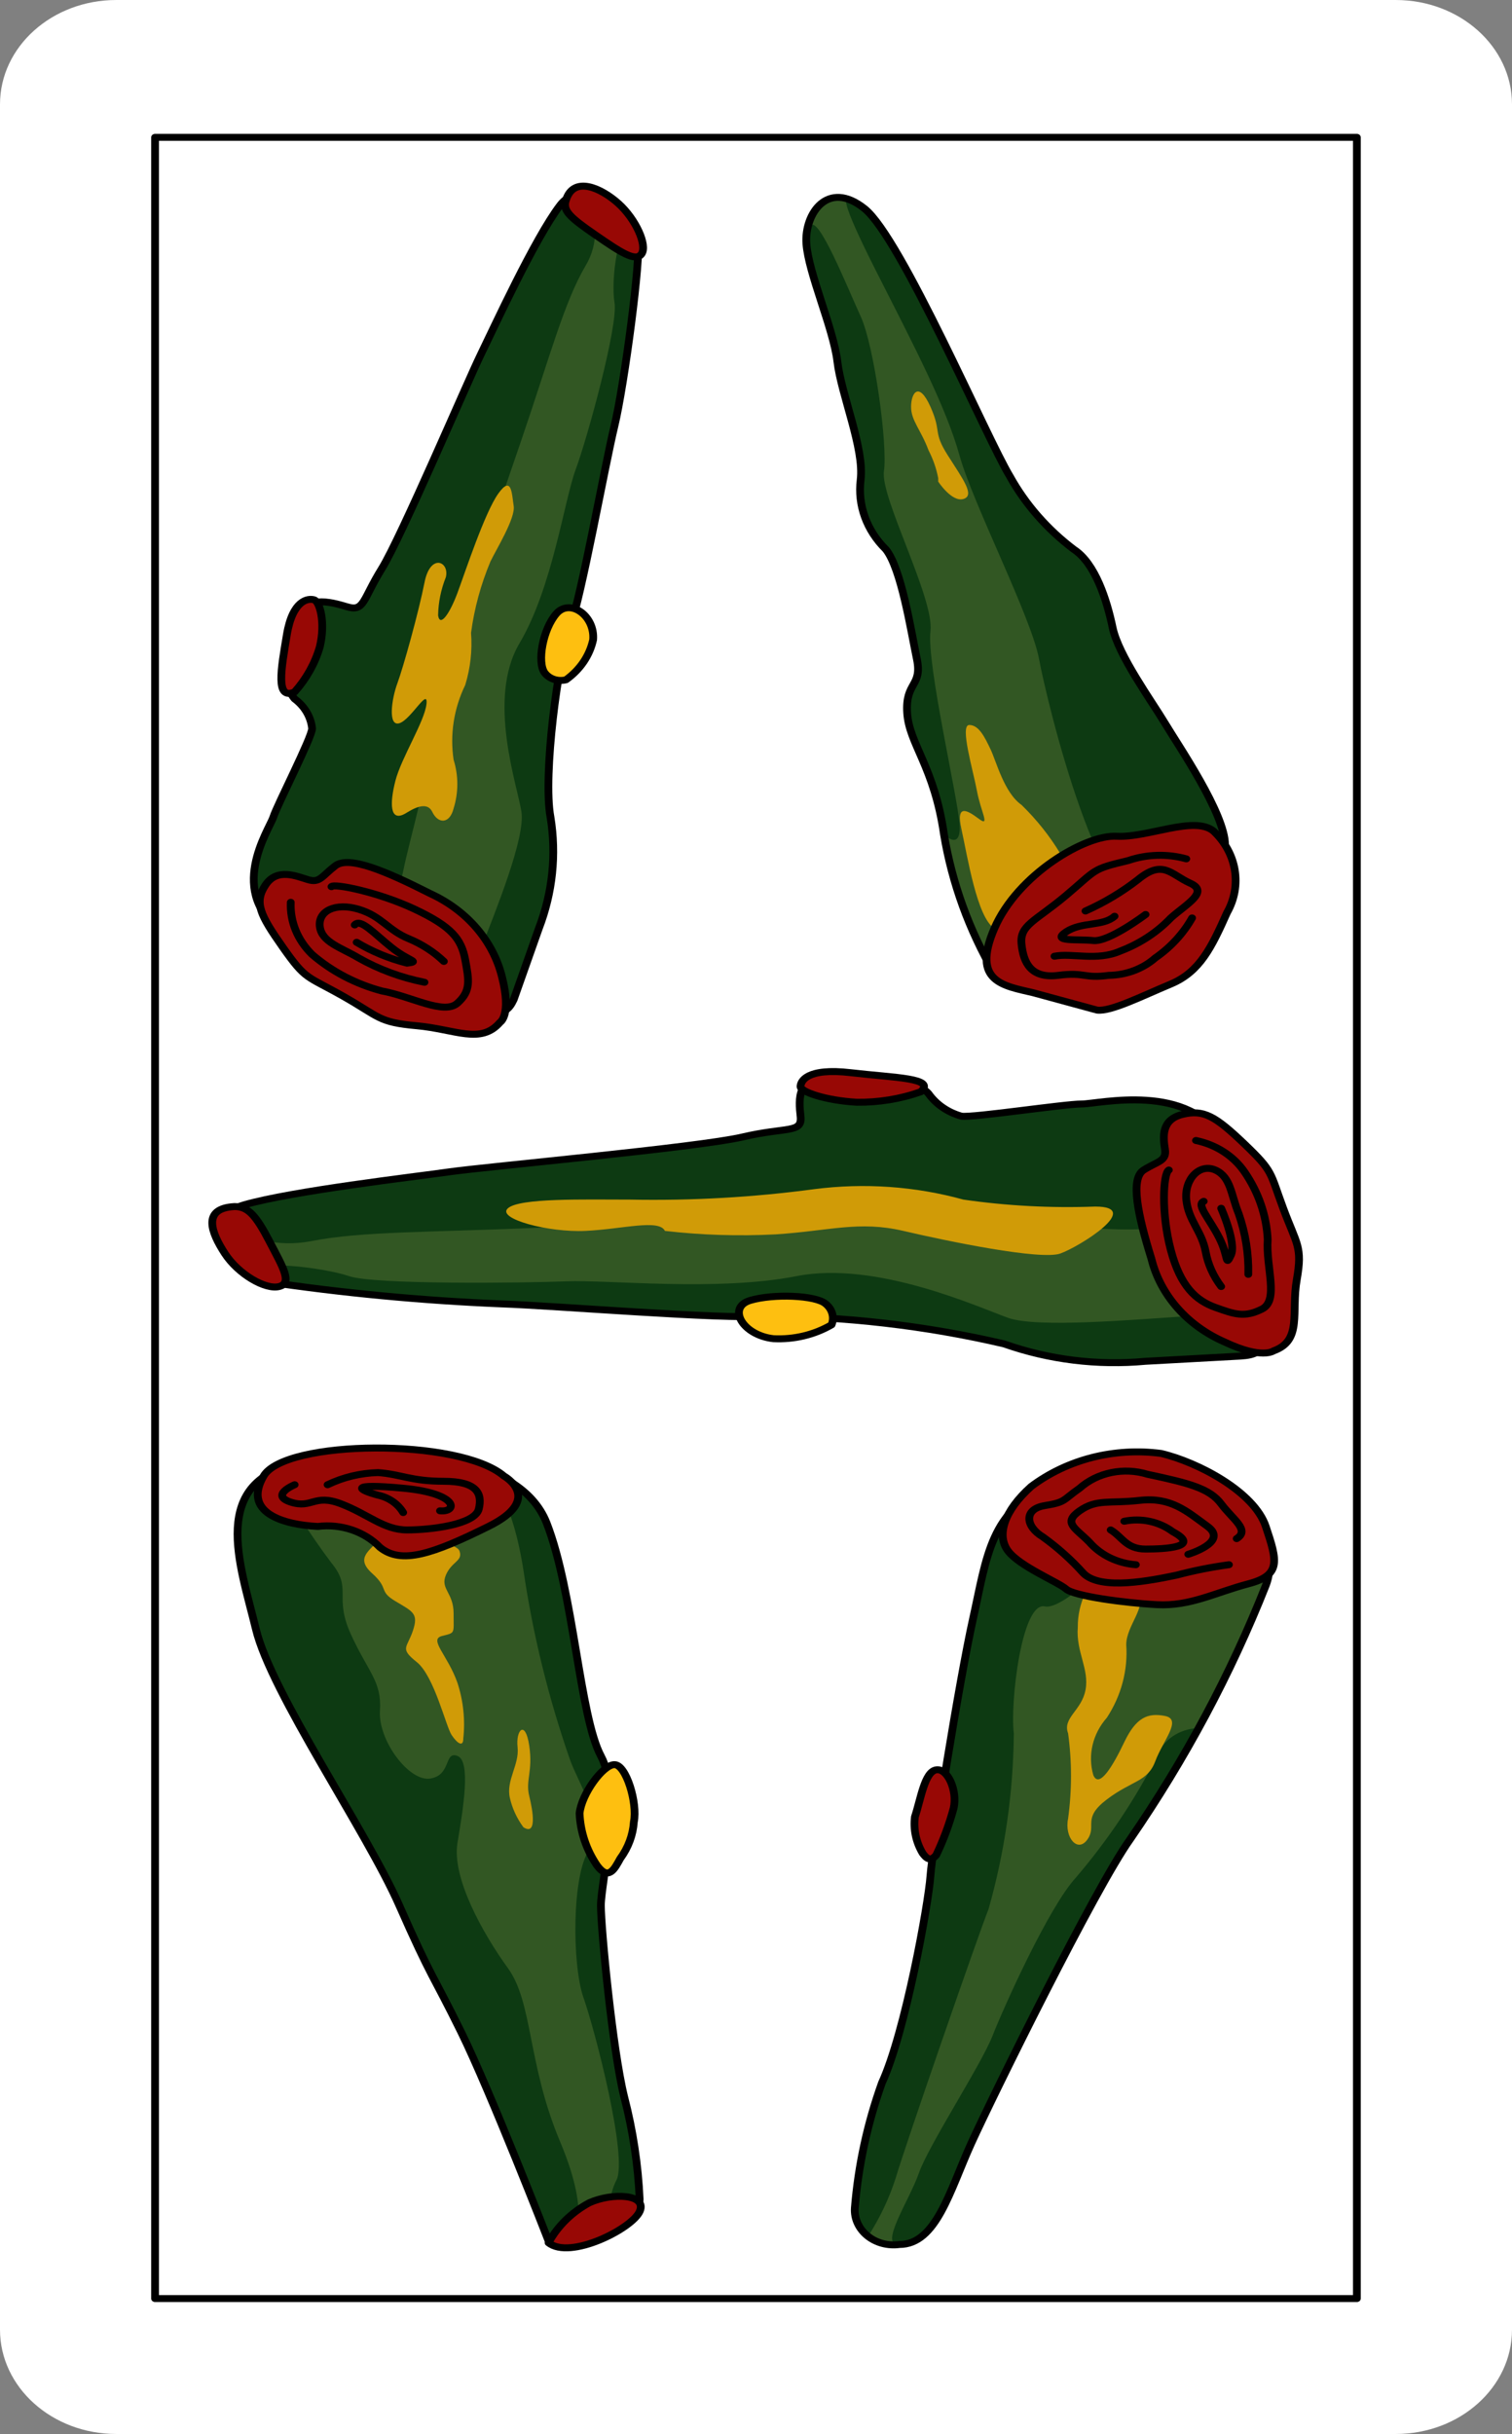 <?xml version="1.0" encoding="UTF-8"?>
<svg xmlns="http://www.w3.org/2000/svg" xmlns:xlink="http://www.w3.org/1999/xlink" width="261px" height="420px" viewBox="0 0 261 420" version="1.1">
<rect x="0" y="0" width="261" height="420" fill="#808080" stroke="none"/>
<g id="surface1">
<path style=" stroke:none;fill-rule:nonzero;fill:rgb(100%,100%,100%);fill-opacity:1;" d="M 20.078 0 L 240.922 0 C 252.012 0 261 8.059 261 18 L 261 402 C 261 411.941 252.012 420 240.922 420 L 20.078 420 C 8.988 420 0 411.941 0 402 L 0 18 C 0 8.059 8.988 0 20.078 0 Z M 20.078 0 "/>
<path style=" stroke:none;fill-rule:nonzero;fill:rgb(19.608%,34.118%,13.725%);fill-opacity:1;" d="M 94.695 386.699 C 94.695 386.699 84.656 360.898 79.637 350.699 C 74.621 340.5 74.621 341.699 68.93 328.801 C 63.242 315.898 46.848 292.199 44.168 281.102 C 41.492 270 35.805 255.301 52.199 252.301 C 68.598 249.301 89.676 250.801 94.363 262.801 C 99.047 274.801 100.051 296.102 103.73 303 C 107.41 309.898 103.73 324.898 103.73 328.801 C 103.73 332.699 105.738 353.699 107.746 361.801 C 109.258 367.613 110.152 373.539 110.422 379.5 C 110.422 382.199 104.734 388.199 94.695 386.699 Z M 94.695 386.699 "/>
<path style=" stroke:none;fill-rule:nonzero;fill:rgb(5.098%,22.745%,7.059%);fill-opacity:1;" d="M 106.406 384.602 C 108.414 382.5 110.422 381 110.422 379.5 C 110.152 373.539 109.258 367.613 107.746 361.801 C 105.738 353.699 104.066 332.699 103.73 328.801 C 103.395 324.898 107.41 309.898 103.73 303 C 100.051 296.102 99.047 275.102 94.363 262.801 C 92.172 258.355 88.066 254.891 82.984 253.199 C 82.984 253.199 88.004 255.898 90.348 270.898 C 91.973 281.984 94.66 292.926 98.375 303.602 C 99.715 307.5 104.734 315 101.723 319.199 C 98.711 323.398 98.711 339 100.719 344.699 C 102.727 350.398 108.414 372.301 106.406 376.199 C 104.398 380.102 104.734 386.699 106.406 384.602 Z M 47.18 253.801 C 37.141 258.898 41.828 271.5 44.168 281.102 C 46.512 290.699 63.242 315.602 68.93 328.801 C 74.621 342 74.621 340.5 79.637 350.699 C 84.656 360.898 94.695 386.699 94.695 386.699 L 98.711 386.699 C 98.711 386.699 102.391 383.102 96.703 369.602 C 91.016 356.102 92.02 345.602 87.668 339.602 C 83.32 333.602 77.965 324 78.969 318 C 79.973 312 81.312 303.898 78.969 303 C 76.625 302.102 77.965 306.301 74.285 306.898 C 70.605 307.5 65.25 300.301 65.586 295.199 C 65.918 290.102 63.578 288.602 60.566 282 C 57.555 275.398 60.898 274.199 57.219 269.699 C 53.406 264.648 50.051 259.332 47.18 253.801 Z M 47.18 253.801 "/>
<path style="fill:none;stroke-width:0.4;stroke-linecap:round;stroke-linejoin:round;stroke:rgb(0%,0%,0%);stroke-opacity:1;stroke-miterlimit:4;" d="M 28.3 128.9 C 28.3 128.9 25.3 120.299 23.799 116.9 C 22.301 113.5 22.301 113.9 20.6 109.6 C 18.9 105.299 14 97.4 13.2 93.701 C 12.4 90 10.7 85.1 15.6 84.1 C 20.5 83.1 26.8 83.6 28.201 87.6 C 29.6 91.6 29.9 98.701 31 101 C 32.1 103.299 31 108.299 31 109.6 C 31 110.9 31.6 117.9 32.2 120.6 C 32.652 122.538 32.919 124.513 33 126.5 C 33 127.4 31.3 129.4 28.3 128.9 Z M 28.3 128.9 " transform="matrix(3.346,0,0,3,0,0)"/>
<path style="fill-rule:nonzero;fill:rgb(59.608%,3.137%,1.961%);fill-opacity:1;stroke-width:0.4;stroke-linecap:round;stroke-linejoin:round;stroke:rgb(0%,0%,0%);stroke-opacity:1;stroke-miterlimit:4;" d="M 28.3 129 C 28.763 128.047 29.493 127.249 30.4 126.701 C 31.6 126.1 33.4 126.201 33 127.201 C 32.6 128.201 29.399 130 28.3 129 Z M 28.3 129 " transform="matrix(3.346,0,0,3,0,0)"/>
<path style="fill-rule:nonzero;fill:rgb(99.608%,74.902%,6.275%);fill-opacity:1;stroke-width:0.4;stroke-linecap:round;stroke-linejoin:round;stroke:rgb(0%,0%,0%);stroke-opacity:1;stroke-miterlimit:4;" d="M 30.8 107.299 C 30.248 106.393 29.939 105.361 29.9 104.299 C 29.999 103.201 31.1 101.5 31.7 101.5 C 32.3 101.5 32.9 103.701 32.7 104.799 C 32.654 105.549 32.412 106.273 32 106.9 C 31.7 107.5 31.4 108.201 30.8 107.299 Z M 30.8 107.299 " transform="matrix(3.346,0,0,3,0,0)"/>
<path style=" stroke:none;fill-rule:nonzero;fill:rgb(81.569%,60.784%,2.745%);fill-opacity:1;" d="M 79.973 300 C 80.324 296.773 79.98 293.512 78.969 290.398 C 77.297 285.602 73.949 282.898 76.293 282.301 C 78.633 281.699 78.301 282 78.301 278.398 C 78.301 274.801 75.957 274.199 76.961 271.801 C 77.965 269.398 79.973 269.398 79.305 267.602 C 78.633 265.801 66.59 264 65.25 265.801 C 63.91 267.602 61.234 268.801 64.246 271.5 C 67.258 274.199 65.25 274.5 68.262 276.301 C 71.273 278.102 72.277 278.398 71.273 281.398 C 70.27 284.398 68.93 284.398 71.941 286.801 C 74.953 289.199 76.961 297.898 77.965 299.398 C 78.969 300.898 79.973 301.5 79.973 300 Z M 90.348 315.301 C 89.207 313.75 88.41 312.02 88.004 310.199 C 87.336 307.199 89.676 304.5 89.344 301.5 C 89.008 298.5 90.68 296.699 91.352 301.199 C 92.02 305.699 90.68 307.199 91.352 309.898 C 92.02 312.602 92.688 316.801 90.348 315.301 Z M 90.348 315.301 "/>
<path style="fill-rule:nonzero;fill:rgb(59.608%,3.137%,1.961%);fill-opacity:1;stroke-width:0.4;stroke-linecap:round;stroke-linejoin:round;stroke:rgb(0%,0%,0%);stroke-opacity:1;stroke-miterlimit:4;" d="M 26 84.9 C 26 84.9 28.1 86.201 25.2 87.799 C 22.301 89.4 20.7 90 19.6 89 C 18.803 88.087 17.601 87.635 16.399 87.799 C 14.6 87.701 12.5 87 13.6 84.9 C 14.7 82.799 23.7 82.701 26 84.9 Z M 26 84.9 " transform="matrix(3.346,0,0,3,0,0)"/>
<path style="fill:none;stroke-width:0.4;stroke-linecap:round;stroke-linejoin:round;stroke:rgb(0%,0%,0%);stroke-opacity:1;stroke-miterlimit:4;" d="M 15.201 85.4 C 15.201 85.4 13.9 86 15 86.4 C 16.101 86.799 16.2 85.9 17.599 86.5 C 19 87.1 19.8 88 21 88 C 22.2 88 24.5 87.701 24.7 86.799 C 24.9 85.9 24.6 85.201 22.899 85.201 C 21.2 85.201 20.7 84.799 19.5 84.701 C 18.591 84.729 17.701 84.969 16.9 85.4 " transform="matrix(3.346,0,0,3,0,0)"/>
<path style="fill:none;stroke-width:0.4;stroke-linecap:round;stroke-linejoin:round;stroke:rgb(0%,0%,0%);stroke-opacity:1;stroke-miterlimit:4;" d="M 20.8 87 C 20.53 86.496 20.057 86.132 19.5 86 C 18.5 85.701 17.9 85.299 20.8 85.6 C 23.7 85.9 23.6 87 22.7 86.9 " transform="matrix(3.346,0,0,3,0,0)"/>
<path style=" stroke:none;fill-rule:nonzero;fill:rgb(19.608%,34.118%,13.725%);fill-opacity:1;" d="M 147.566 381 C 148.164 373.66 149.738 366.406 152.25 359.398 C 156.266 350.699 160.281 328.5 160.617 323.699 C 160.949 318.898 165.633 289.801 167.977 279.301 C 170.32 268.801 170.988 260.102 181.695 256.199 C 192.402 252.301 223.859 259.801 218.504 273.602 C 212.445 288.902 204.594 303.582 195.082 317.398 C 189.059 325.801 171.324 361.801 167.641 369.898 C 163.961 378 161.621 387.301 155.262 387.301 C 153.262 387.574 151.227 387.023 149.734 385.801 C 148.238 384.578 147.441 382.812 147.566 381 Z M 147.566 381 "/>
<path style=" stroke:none;fill-rule:nonzero;fill:rgb(5.098%,22.745%,7.059%);fill-opacity:1;" d="M 155.262 387.301 C 161.621 386.699 164.297 377.699 167.641 369.898 C 170.988 362.102 189.059 325.801 195.082 317.398 C 199.461 311.242 203.375 304.828 206.793 298.199 C 203.559 298.316 200.75 300.234 199.766 303 C 195.98 310.453 191.266 317.5 185.711 324 C 181.027 329.102 173.332 346.199 171.324 351.301 C 169.316 356.398 160.281 370.199 158.609 375 C 156.934 379.801 151.582 387.602 155.262 387.301 Z M 195.75 255.602 C 192.402 251.398 184.707 255 181.695 256.199 C 170.988 260.102 169.984 269.102 167.977 279.301 C 165.969 289.5 161.285 318.898 160.617 323.699 C 159.945 328.5 156.266 350.699 152.25 359.398 C 149.738 366.406 148.164 373.66 147.566 381 C 147.707 382.793 148.531 384.488 149.906 385.801 C 151.902 382.68 153.477 379.355 154.594 375.898 C 156.266 370.199 168.645 334.5 170.652 329.398 C 173.457 319.492 174.918 309.32 175.004 299.102 C 174.336 294 176.344 276.301 180.359 277.199 C 184.375 278.102 200.434 261.898 195.75 255.602 Z M 195.75 255.602 "/>
<path style="fill:none;stroke-width:0.4;stroke-linecap:round;stroke-linejoin:round;stroke:rgb(0%,0%,0%);stroke-opacity:1;stroke-miterlimit:4;" d="M 44.1 127 C 44.279 124.553 44.749 122.135 45.5 119.799 C 46.7 116.9 47.9 109.5 48.001 107.9 C 48.1 106.299 49.499 96.6 50.2 93.1 C 50.9 89.6 51.1 86.701 54.3 85.4 C 57.5 84.1 66.901 86.6 65.3 91.201 C 63.489 96.301 61.143 101.194 58.3 105.799 C 56.5 108.6 51.2 120.6 50.099 123.299 C 49 126 48.301 129.1 46.4 129.1 C 45.802 129.191 45.194 129.008 44.748 128.6 C 44.301 128.193 44.063 127.604 44.1 127 Z M 44.1 127 " transform="matrix(3.346,0,0,3,0,0)"/>
<path style="fill-rule:nonzero;fill:rgb(59.608%,3.137%,1.961%);fill-opacity:1;stroke-width:0.4;stroke-linecap:round;stroke-linejoin:round;stroke:rgb(0%,0%,0%);stroke-opacity:1;stroke-miterlimit:4;" d="M 47.6 106.6 C 47.257 105.957 47.118 105.224 47.2 104.5 C 47.5 103.5 47.701 101.9 48.301 101.799 C 48.899 101.701 49.4 103 49.199 104 C 48.976 104.924 48.675 105.827 48.301 106.701 C 48.001 107.1 47.8 106.9 47.6 106.6 Z M 47.6 106.6 " transform="matrix(3.346,0,0,3,0,0)"/>
<path style=" stroke:none;fill-rule:nonzero;fill:rgb(81.569%,60.784%,2.745%);fill-opacity:1;" d="M 187.383 274.801 C 186.484 276.695 186.027 278.738 186.047 280.801 C 185.711 285 188.055 288 187.383 291.602 C 186.715 295.199 183.371 296.398 184.375 299.102 C 185.043 303.98 185.043 308.918 184.375 313.801 C 183.703 317.102 186.047 319.801 187.719 317.398 C 189.391 315 186.715 313.801 191.066 310.5 C 195.414 307.199 198.094 307.5 199.43 303.898 C 200.77 300.301 204.117 296.699 201.105 296.102 C 198.094 295.5 196.086 296.398 194.078 300.602 C 192.07 304.801 189.727 308.699 188.723 306.301 C 187.738 302.852 188.605 299.191 191.066 296.398 C 193.555 292.59 194.719 288.203 194.41 283.801 C 194.41 280.5 198.094 277.199 196.418 274.801 C 195.582 273.246 193.824 272.262 191.902 272.262 C 189.977 272.262 188.223 273.246 187.383 274.801 Z M 187.383 274.801 "/>
<path style="fill-rule:nonzero;fill:rgb(59.608%,3.137%,1.961%);fill-opacity:1;stroke-width:0.4;stroke-linecap:round;stroke-linejoin:round;stroke:rgb(0%,0%,0%);stroke-opacity:1;stroke-miterlimit:4;" d="M 55 91.4 C 54.6 91 52.6 90.1 52 89.201 C 51.4 88.299 51.8 86.9 53.2 85.5 C 55.06 83.939 57.498 83.247 59.9 83.6 C 61.8 84.1 64.7 85.799 65.3 87.799 C 65.9 89.799 66.1 90.6 64.4 91.1 C 62.7 91.6 61.4 92.4 59.7 92.299 C 58 92.201 55.399 91.799 55 91.4 Z M 55 91.4 " transform="matrix(3.346,0,0,3,0,0)"/>
<path style="fill:none;stroke-width:0.4;stroke-linecap:round;stroke-linejoin:round;stroke:rgb(0%,0%,0%);stroke-opacity:1;stroke-miterlimit:4;" d="M 63.4 90 C 62.488 90.139 61.585 90.339 60.701 90.6 C 59.4 90.9 56.8 91.5 55.9 90.5 C 55.278 89.727 54.574 89.022 53.8 88.4 C 52.9 87.799 52.8 86.799 53.901 86.6 C 55 86.4 54.801 86.299 55.699 85.6 C 56.619 84.689 57.976 84.379 59.2 84.799 C 61.301 85.299 62.4 85.6 63 86.5 C 63.6 87.4 64.5 88 63.8 88.5 " transform="matrix(3.346,0,0,3,0,0)"/>
<path style="fill:none;stroke-width:0.4;stroke-linecap:round;stroke-linejoin:round;stroke:rgb(0%,0%,0%);stroke-opacity:1;stroke-miterlimit:4;" d="M 61.301 89.4 C 61.301 89.4 63.4 88.701 62.3 87.799 C 61.2 86.9 60.401 86.1 58.8 86.299 C 57.2 86.5 56.599 86.201 55.699 86.9 C 54.801 87.6 55.5 87.9 56.2 88.701 C 56.783 89.449 57.654 89.921 58.6 90 " transform="matrix(3.346,0,0,3,0,0)"/>
<path style="fill:none;stroke-width:0.4;stroke-linecap:round;stroke-linejoin:round;stroke:rgb(0%,0%,0%);stroke-opacity:1;stroke-miterlimit:4;" d="M 57.3 88 C 57.9 88.4 58.1 89.1 59.1 89.1 C 60.1 89.1 62 89 60.5 88.1 C 59.805 87.521 58.882 87.299 58 87.5 " transform="matrix(3.346,0,0,3,0,0)"/>
<path style=" stroke:none;fill-rule:nonzero;fill:rgb(19.608%,34.118%,13.725%);fill-opacity:1;" d="M 171.656 168 C 167.289 160.488 164.352 152.379 162.957 144 C 161.285 132.301 156.934 128.398 156.602 123 C 156.266 117.602 159.277 118.5 158.273 113.699 C 157.27 108.898 155.598 98.102 152.918 94.801 C 149.613 91.547 148.027 87.176 148.57 82.801 C 149.238 77.398 145.223 68.102 144.555 62.398 C 143.883 56.699 139.535 47.102 139.199 42 C 138.867 36.898 142.879 30.898 149.238 36 C 155.598 41.102 170.32 75.602 174.336 82.199 C 177.02 87.031 180.777 91.32 185.375 94.801 C 189.059 97.199 191.066 103.5 192.07 108.301 C 193.074 113.102 198.762 120.898 201.105 124.801 C 203.445 128.699 211.477 140.398 211.477 145.801 C 211.477 151.199 182.031 172.5 171.656 168 Z M 171.656 168 "/>
<path style=" stroke:none;fill-rule:nonzero;fill:rgb(5.098%,22.745%,7.059%);fill-opacity:1;" d="M 199.766 158.102 C 206.012 156.398 210.582 151.598 211.477 145.801 C 211.477 140.398 203.445 128.699 201.105 124.801 C 198.762 120.898 192.738 113.398 192.07 108.301 C 191.398 103.199 189.059 97.199 185.375 94.801 C 180.777 91.32 177.02 87.031 174.336 82.199 C 170.32 75.602 155.598 41.398 149.238 36 C 148.398 35.273 147.359 34.754 146.227 34.5 C 146.227 34.5 144.555 33.602 151.246 46.801 C 157.938 60 163.293 70.199 165.633 78.602 C 167.977 87 178.016 106.5 179.355 113.699 C 180.691 120.898 190.062 160.199 199.766 158.102 Z M 139.871 39 C 139.199 39.602 139.199 41.102 139.199 42 C 139.199 42.898 143.551 56.398 144.555 62.398 C 145.559 68.398 149.238 77.398 148.57 82.801 C 148.027 87.176 149.613 91.547 152.918 94.801 C 155.598 98.102 157.605 109.199 158.273 113.699 C 158.941 118.199 155.93 117.602 156.602 123 C 157.27 128.398 161.285 132.301 162.957 144 C 162.957 144 165.969 147 165.633 142.199 C 165.301 137.398 159.945 114.602 160.617 108.898 C 161.285 103.199 151.914 85.801 152.586 81.301 C 153.254 76.801 150.91 59.699 148.57 54.602 C 146.227 49.5 141.207 36.898 139.871 39 Z M 139.871 39 "/>
<path style="fill:none;stroke-width:0.4;stroke-linecap:round;stroke-linejoin:round;stroke:rgb(0%,0%,0%);stroke-opacity:1;stroke-miterlimit:4;" d="M 51.3 56 C 49.994 53.496 49.117 50.793 48.7 48 C 48.2 44.1 46.9 42.799 46.8 41 C 46.7 39.201 47.6 39.5 47.3 37.9 C 47 36.299 46.5 32.701 45.7 31.6 C 44.712 30.516 44.238 29.059 44.4 27.6 C 44.6 25.799 43.4 22.701 43.2 20.799 C 42.999 18.9 41.7 15.701 41.6 14 C 41.501 12.299 42.699 10.299 44.6 12 C 46.5 13.701 50.9 25.201 52.1 27.4 C 52.902 29.01 54.025 30.44 55.399 31.6 C 56.5 32.4 57.1 34.5 57.4 36.1 C 57.7 37.701 59.4 40.299 60.1 41.6 C 60.8 42.9 63.2 46.799 63.2 48.6 C 63.2 50.4 54.4 57.5 51.3 56 Z M 51.3 56 " transform="matrix(3.346,0,0,3,0,0)"/>
<path style=" stroke:none;fill-rule:nonzero;fill:rgb(81.569%,60.784%,2.745%);fill-opacity:1;" d="M 183.035 147.301 C 181.199 144.262 178.953 141.441 176.344 138.898 C 173.332 136.801 171.992 131.398 170.988 129.301 C 169.984 127.199 168.98 125.102 167.309 125.102 C 165.633 125.102 167.977 132.898 168.645 136.5 C 169.316 140.102 170.988 142.801 168.98 141.301 C 166.973 139.801 164.965 138.602 165.969 143.102 C 166.973 147.602 168.645 158.398 171.656 160.199 M 161.953 83.102 L 161.953 82.5 C 161.633 80.84 161.07 79.227 160.281 77.699 C 158.941 74.102 157.27 72.602 157.27 70.199 C 157.27 67.801 158.609 65.699 160.617 70.199 C 162.625 74.699 160.949 74.398 163.625 78.602 C 166.305 82.801 168.312 85.5 166.305 86.102 C 164.297 86.699 161.953 83.102 161.953 83.102 Z M 161.953 83.102 "/>
<path style="fill-rule:nonzero;fill:rgb(59.608%,3.137%,1.961%);fill-opacity:1;stroke-width:0.4;stroke-linecap:round;stroke-linejoin:round;stroke:rgb(0%,0%,0%);stroke-opacity:1;stroke-miterlimit:4;" d="M 56.599 58.1 L 53.3 57.1 C 51.8 56.701 50.099 56.5 51.3 53.4 C 52.5 50.299 55.999 48 57.6 48.1 C 59.2 48.201 61.601 46.9 62.6 47.799 C 63.81 49.059 64.091 50.944 63.3 52.5 C 62.499 54.5 61.899 55.9 60.401 56.6 C 58.9 57.299 57.3 58.201 56.599 58.1 Z M 56.599 58.1 " transform="matrix(3.346,0,0,3,0,0)"/>
<path style="fill:none;stroke-width:0.4;stroke-linecap:round;stroke-linejoin:round;stroke:rgb(0%,0%,0%);stroke-opacity:1;stroke-miterlimit:4;" d="M 61.2 49.4 C 60.217 49.096 59.161 49.132 58.2 49.5 C 56.299 50 56.599 50 55 51.5 C 53.4 53 52.6 53.201 52.7 54.299 C 52.8 55.4 53.2 56.299 54.6 56.1 C 55.999 55.9 55.9 56.299 57.2 56.1 C 58.098 56.087 58.958 55.729 59.6 55.1 C 60.396 54.483 61.045 53.698 61.5 52.799 " transform="matrix(3.346,0,0,3,0,0)"/>
<path style="fill:none;stroke-width:0.4;stroke-linecap:round;stroke-linejoin:round;stroke:rgb(0%,0%,0%);stroke-opacity:1;stroke-miterlimit:4;" d="M 54.4 55 C 55.3 54.799 56.599 55.299 57.8 54.701 C 58.802 54.277 59.693 53.626 60.401 52.799 C 61.2 52 62.4 51.299 61.4 50.799 C 60.401 50.299 60 49.4 58.7 50.6 C 57.879 51.311 56.972 51.917 55.999 52.4 " transform="matrix(3.346,0,0,3,0,0)"/>
<path style="fill:none;stroke-width:0.4;stroke-linecap:round;stroke-linejoin:round;stroke:rgb(0%,0%,0%);stroke-opacity:1;stroke-miterlimit:4;" d="M 59.1 52.6 C 59.1 52.6 57.2 54.201 56.4 54.1 C 55.6 54 54.201 54.201 55 53.6 C 55.8 53 56.9 53.299 57.5 52.701 " transform="matrix(3.346,0,0,3,0,0)"/>
<path style=" stroke:none;fill-rule:nonzero;fill:rgb(19.608%,34.118%,13.725%);fill-opacity:1;" d="M 88.672 172.5 L 93.023 160.199 C 95.395 154.035 96.082 147.453 95.031 141 C 93.691 133.801 96.371 113.699 98.375 108.301 C 100.383 102.898 104.398 80.398 106.074 73.5 C 107.746 66.602 110.758 44.102 110.09 41.398 C 109.418 38.699 101.055 29.699 96.703 35.398 C 92.355 41.102 85.328 56.398 82.984 61.199 C 80.641 66 69.266 92.699 65.918 98.102 C 62.574 103.5 62.906 105.602 59.895 104.699 C 56.883 103.801 52.535 102.602 50.863 107.102 C 49.188 111.602 48.52 117.898 50.863 120.602 C 52.582 121.871 53.668 123.707 53.875 125.699 C 53.875 127.199 47.852 138.898 47.18 141 C 46.512 143.102 38.816 154.199 49.188 161.102 C 59.562 168 68.598 173.699 76.961 174 C 85.328 174.301 87 174.301 88.672 172.5 Z M 88.672 172.5 "/>
<path style=" stroke:none;fill-rule:nonzero;fill:rgb(5.098%,22.745%,7.059%);fill-opacity:1;" d="M 58.223 166.801 C 55.059 165.105 52.039 163.199 49.188 161.102 C 38.816 154.199 46.512 143.102 47.18 141 C 47.852 138.898 53.875 127.199 53.875 125.699 C 53.668 123.707 52.582 121.871 50.863 120.602 C 48.52 117.898 49.523 111.602 50.863 107.102 C 52.199 102.602 56.551 103.801 59.895 104.699 C 63.242 105.602 62.574 103.199 65.918 98.102 C 69.266 93 80.641 65.699 82.984 61.199 C 85.328 56.699 92.355 41.102 96.703 35.398 C 97.711 34.332 99.164 33.68 100.719 33.602 C 103.273 37.352 103.402 42.039 101.055 45.898 C 97.375 52.199 95.031 61.199 90.012 75.898 C 84.992 90.602 74.953 119.102 74.621 126 C 74.285 132.898 70.605 145.199 69.602 150.301 C 68.598 155.398 63.242 169.801 58.223 166.801 Z M 109.086 39.301 C 110.09 39.602 110.09 40.801 110.09 41.398 C 110.09 42 107.746 66.602 106.074 73.5 C 104.398 80.398 100.719 103.199 98.375 108.301 C 96.035 113.398 93.691 133.801 95.031 141 C 96.082 147.453 95.395 154.035 93.023 160.199 L 88.672 172.5 C 87 174.301 85.328 174.602 78.633 174.301 C 78.633 174.301 80.309 170.699 82.984 163.801 C 85.66 156.898 90.68 144.602 90.012 140.102 C 89.344 135.602 83.988 120.602 89.676 111 C 95.367 101.398 97.375 86.398 99.379 81 C 101.387 75.602 106.742 56.102 106.074 52.199 C 105.402 48.301 106.742 38.398 109.086 39.301 Z M 109.086 39.301 "/>
<path style="fill:none;stroke-width:0.4;stroke-linecap:round;stroke-linejoin:round;stroke:rgb(0%,0%,0%);stroke-opacity:1;stroke-miterlimit:4;" d="M 26.5 57.5 L 27.8 53.4 C 28.509 51.345 28.714 49.151 28.4 47 C 28 44.6 28.801 37.9 29.399 36.1 C 29.999 34.299 31.2 26.799 31.7 24.5 C 32.2 22.201 33.1 14.701 32.9 13.799 C 32.7 12.9 30.2 9.9 28.9 11.799 C 27.6 13.701 25.5 18.799 24.8 20.4 C 24.099 22 20.7 30.9 19.7 32.701 C 18.7 34.5 18.8 35.201 17.9 34.9 C 16.999 34.6 15.7 34.201 15.201 35.701 C 14.7 37.201 14.5 39.299 15.201 40.201 C 15.714 40.624 16.039 41.236 16.101 41.9 C 16.101 42.4 14.3 46.299 14.1 47 C 13.9 47.701 11.6 51.4 14.7 53.701 C 17.8 56 20.5 57.9 23 58 C 25.5 58.1 26 58.701 26.5 57.5 Z M 26.5 57.5 " transform="matrix(3.346,0,0,3,0,0)"/>
<path style="fill-rule:nonzero;fill:rgb(99.608%,74.902%,6.275%);fill-opacity:1;stroke-width:0.4;stroke-linecap:round;stroke-linejoin:round;stroke:rgb(0%,0%,0%);stroke-opacity:1;stroke-miterlimit:4;" d="M 29.2 39.1 C 29.925 38.523 30.421 37.708 30.599 36.799 C 30.7 35.4 29.399 34.4 28.7 35.299 C 28 36.201 27.7 38.1 28.1 38.701 C 28.342 39.056 28.785 39.217 29.2 39.1 Z M 29.2 39.1 " transform="matrix(3.346,0,0,3,0,0)"/>
<path style="fill-rule:nonzero;fill:rgb(59.608%,3.137%,1.961%);fill-opacity:1;stroke-width:0.4;stroke-linecap:round;stroke-linejoin:round;stroke:rgb(0%,0%,0%);stroke-opacity:1;stroke-miterlimit:4;" d="M 15.201 39.799 C 15.811 39.034 16.254 38.148 16.5 37.201 C 16.8 35.799 16.5 34.6 16.2 34.5 C 15.9 34.4 15.1 34.5 14.8 36.5 C 14.5 38.5 14.2 40.299 15.201 39.799 Z M 29.2 11.5 C 29 12.1 29.399 12.5 30.7 13.5 C 32 14.5 32.8 15.1 33.1 14.6 C 33.4 14.1 32.8 12.6 31.9 11.701 C 31 10.799 29.6 10.1 29.2 11.5 Z M 29.2 11.5 " transform="matrix(3.346,0,0,3,0,0)"/>
<path style=" stroke:none;fill-rule:nonzero;fill:rgb(81.569%,60.784%,2.745%);fill-opacity:1;" d="M 69.934 140.398 C 70.938 139.801 73.617 138 74.621 140.102 C 75.625 142.199 77.629 142.199 78.301 139.5 C 79.156 136.754 79.156 133.848 78.301 131.102 C 77.648 126.715 78.34 122.258 80.309 118.199 C 81.203 115.273 81.543 112.23 81.312 109.199 C 81.871 104.996 82.996 100.863 84.656 96.898 C 85.66 94.801 89.008 89.398 88.672 87.301 C 88.34 85.199 88.34 81.898 85.996 85.199 C 83.652 88.5 80.309 98.699 78.969 102.301 C 77.629 105.898 75.957 108.301 75.625 106.199 C 75.664 103.949 76.117 101.719 76.961 99.602 C 77.629 96.898 74.285 95.398 73.281 100.5 C 72.277 105.602 69.602 115.199 68.598 117.898 C 67.594 120.602 66.922 125.398 68.93 124.801 C 70.938 124.199 73.949 118.5 73.617 121.5 C 73.281 124.5 69.266 130.801 68.262 134.699 C 67.258 138.602 67.258 141.898 69.934 140.398 Z M 69.934 140.398 "/>
<path style="fill-rule:nonzero;fill:rgb(59.608%,3.137%,1.961%);fill-opacity:1;stroke-width:0.4;stroke-linecap:round;stroke-linejoin:round;stroke:rgb(0%,0%,0%);stroke-opacity:1;stroke-miterlimit:4;" d="M 25.8 58.799 C 25.8 58.799 26.4 58.4 25.9 56.201 C 25.445 54.128 24.089 52.367 22.2 51.4 C 19.9 50.1 18 49.201 17.299 49.799 C 16.6 50.4 16.5 50.799 15.9 50.6 C 15.3 50.4 14.3 49.9 13.7 50.9 C 13.1 51.9 13.4 52.6 14.6 54.5 C 15.801 56.4 15.801 56.1 17.7 57.299 C 19.6 58.5 19.5 58.799 21.5 59 C 23.499 59.201 24.8 60.1 25.8 58.799 Z M 25.8 58.799 " transform="matrix(3.346,0,0,3,0,0)"/>
<path style="fill:none;stroke-width:0.4;stroke-linecap:round;stroke-linejoin:round;stroke:rgb(0%,0%,0%);stroke-opacity:1;stroke-miterlimit:4;" d="M 15 51.9 C 14.957 53.007 15.352 54.083 16.101 54.9 C 17.115 55.878 18.349 56.599 19.7 57 C 21.2 57.299 22.899 58.4 23.6 57.701 C 24.3 57 24.2 56.4 24 55.201 C 23.799 54 23.3 53.299 21.401 52.299 C 19.5 51.299 17.2 50.799 17.1 51 " transform="matrix(3.346,0,0,3,0,0)"/>
<path style="fill:none;stroke-width:0.4;stroke-linecap:round;stroke-linejoin:round;stroke:rgb(0%,0%,0%);stroke-opacity:1;stroke-miterlimit:4;" d="M 21.9 56.5 C 20.694 56.233 19.544 55.759 18.5 55.1 C 17.599 54.5 16.6 54.201 16.5 53.299 C 16.399 52.4 17.299 51.9 18.5 52.299 C 19.7 52.701 20 53.5 21.1 54 C 21.778 54.314 22.389 54.755 22.899 55.299 " transform="matrix(3.346,0,0,3,0,0)"/>
<path style="fill:none;stroke-width:0.4;stroke-linecap:round;stroke-linejoin:round;stroke:rgb(0%,0%,0%);stroke-opacity:1;stroke-miterlimit:4;" d="M 18.4 54.201 C 19.198 54.734 20.076 55.139 21 55.4 C 21.701 55.299 21.1 55.299 20.2 54.5 C 19.3 53.701 18.6 52.799 18.3 53.201 " transform="matrix(3.346,0,0,3,0,0)"/>
<path style=" stroke:none;fill-rule:nonzero;fill:rgb(19.608%,34.118%,13.725%);fill-opacity:1;" d="M 214.152 234 L 197.758 234.898 C 189.465 235.664 181.09 234.633 173.332 231.898 C 159.781 228.742 145.84 227.129 131.84 227.102 C 124.812 227.699 95.699 225.301 86.664 225 C 72.871 224.438 59.129 223.133 45.508 221.102 C 42.496 219.898 33.797 210.301 42.16 207.898 C 50.527 205.5 71.273 203.102 77.629 202.199 C 83.988 201.301 120.461 198 128.156 196.199 C 135.855 194.398 138.531 195.602 138.195 192.602 C 137.863 189.602 137.527 185.699 143.551 185.398 C 149.574 185.102 157.938 186 160.281 188.699 C 161.602 190.562 163.617 191.945 165.969 192.602 C 167.977 192.898 183.703 190.5 186.715 190.5 C 189.727 190.5 205.453 186.602 211.141 197.102 C 216.832 207.602 221.18 217.199 219.508 224.398 C 217.836 231.602 216.832 233.102 214.152 234 Z M 214.152 234 "/>
<path style=" stroke:none;fill-rule:nonzero;fill:rgb(5.098%,22.745%,7.059%);fill-opacity:1;" d="M 215.828 206.398 C 214.488 203.398 212.816 200.398 211.141 197.102 C 205.453 186.602 189.727 190.5 186.715 190.5 C 183.703 190.5 167.977 192.898 165.969 192.602 C 163.617 191.945 161.602 190.562 160.281 188.699 C 157.938 186 149.574 185.398 143.551 185.398 C 137.527 185.398 137.863 189.602 138.195 192.602 C 138.531 195.602 135.855 194.398 128.156 196.199 C 120.461 198 83.988 201.301 77.629 202.199 C 71.273 203.102 50.191 205.5 42.16 207.898 C 39.82 208.5 38.816 209.398 38.48 210.898 C 42.691 213.973 48.223 215.184 53.539 214.199 C 62.574 212.398 74.285 212.699 94.027 211.801 C 113.77 210.898 151.582 209.398 160.617 210.602 C 169.648 211.801 185.711 211.801 192.07 212.102 C 198.426 212.398 218.168 211.5 215.828 206.398 Z M 43.5 219.602 C 43.5 220.5 44.84 220.801 45.508 221.102 C 59.129 223.133 72.871 224.438 86.664 225 C 95.699 225.301 124.812 227.699 131.84 227.102 C 145.84 227.129 159.781 228.742 173.332 231.898 C 181.09 234.633 189.465 235.664 197.758 234.898 L 214.152 234 C 216.832 233.102 217.836 231.602 219.172 225.898 L 205.121 227.102 C 195.75 227.699 179.02 229.199 174 227.398 C 168.98 225.602 151.246 217.5 137.527 220.199 C 123.809 222.898 105.07 220.801 97.707 221.102 C 90.348 221.398 64.582 221.699 60.23 220.199 C 55.879 218.699 43.164 217.199 43.5 219.602 Z M 43.5 219.602 "/>
<path style="fill:none;stroke-width:0.4;stroke-linecap:round;stroke-linejoin:round;stroke:rgb(0%,0%,0%);stroke-opacity:1;stroke-miterlimit:4;" d="M 64 78 L 59.1 78.299 C 56.622 78.555 54.119 78.211 51.8 77.299 C 47.751 76.247 43.584 75.71 39.4 75.701 C 37.3 75.9 28.6 75.1 25.9 75 C 21.778 74.812 17.671 74.378 13.6 73.701 C 12.7 73.299 10.1 70.1 12.6 69.299 C 15.1 68.5 21.3 67.701 23.199 67.4 C 25.1 67.1 36 66 38.3 65.4 C 40.6 64.799 41.4 65.201 41.3 64.201 C 41.201 63.201 41.1 61.9 42.9 61.799 C 44.7 61.701 47.2 62 47.9 62.9 C 48.295 63.521 48.897 63.982 49.6 64.201 C 50.2 64.299 54.9 63.5 55.8 63.5 C 56.7 63.5 61.4 62.201 63.099 65.701 C 64.8 69.201 66.1 72.4 65.6 74.799 C 65.1 77.201 65.5 77.9 64 78 Z M 64 78 " transform="matrix(3.346,0,0,3,0,0)"/>
<path style="fill-rule:nonzero;fill:rgb(99.608%,74.902%,6.275%);fill-opacity:1;stroke-width:0.4;stroke-linecap:round;stroke-linejoin:round;stroke:rgb(0%,0%,0%);stroke-opacity:1;stroke-miterlimit:4;" d="M 42.9 76.201 C 42.011 76.779 40.96 77.059 39.9 77 C 38.3 76.799 37.5 75.201 38.7 74.799 C 39.9 74.4 42.101 74.5 42.6 75 C 42.936 75.301 43.055 75.776 42.9 76.201 Z M 42.9 76.201 " transform="matrix(3.346,0,0,3,0,0)"/>
<path style="fill-rule:nonzero;fill:rgb(59.608%,3.137%,1.961%);fill-opacity:1;stroke-width:0.4;stroke-linecap:round;stroke-linejoin:round;stroke:rgb(0%,0%,0%);stroke-opacity:1;stroke-miterlimit:4;" d="M 47.5 62.799 C 46.449 63.212 45.328 63.415 44.2 63.4 C 42.6 63.299 41.3 62.799 41.3 62.5 C 41.3 62.201 41.6 61.4 43.9 61.701 C 46.2 62 48.301 62 47.5 62.799 Z M 12.1 69.4 C 12.8 69.4 13.2 69.9 13.9 71.4 C 14.6 72.9 15.1 73.799 14.4 74 C 13.7 74.201 12.3 73.299 11.6 72.1 C 10.9 70.9 10.4 69.5 12.1 69.4 Z M 65.7 77.701 C 65.7 77.701 65.1 78.201 63.2 77.201 C 61.263 76.268 59.862 74.499 59.4 72.4 C 58.7 69.9 58.3 67.799 59 67.299 C 59.7 66.799 60.2 66.799 60.1 66.1 C 60 65.4 59.9 64.4 61.001 64.1 C 62.1 63.799 62.7 64.201 64.2 65.799 C 65.7 67.4 65.5 67.4 66.2 69.5 C 66.901 71.6 67.201 71.701 66.901 73.6 C 66.6 75.5 67.201 77.1 65.7 77.701 Z M 65.7 77.701 " transform="matrix(3.346,0,0,3,0,0)"/>
<path style="fill:none;stroke-width:0.4;stroke-linecap:round;stroke-linejoin:round;stroke:rgb(0%,0%,0%);stroke-opacity:1;stroke-miterlimit:4;" d="M 61.7 65.6 C 62.74 65.842 63.64 66.491 64.2 67.4 C 64.926 68.577 65.34 69.919 65.4 71.299 C 65.3 72.9 66 74.799 65.1 75.299 C 64.2 75.799 63.7 75.6 62.7 75.201 C 61.7 74.799 60.9 74 60.401 71.9 C 59.9 69.799 60 67.5 60.3 67.299 " transform="matrix(3.346,0,0,3,0,0)"/>
<path style="fill:none;stroke-width:0.4;stroke-linecap:round;stroke-linejoin:round;stroke:rgb(0%,0%,0%);stroke-opacity:1;stroke-miterlimit:4;" d="M 64.4 73.299 C 64.423 72.115 64.254 70.932 63.9 69.799 C 63.5 68.701 63.5 67.701 62.7 67.299 C 61.899 66.9 61.1 67.799 61.2 69 C 61.301 70.201 62 70.799 62.199 72 C 62.319 72.717 62.592 73.4 63 74 " transform="matrix(3.346,0,0,3,0,0)"/>
<path style="fill:none;stroke-width:0.4;stroke-linecap:round;stroke-linejoin:round;stroke:rgb(0%,0%,0%);stroke-opacity:1;stroke-miterlimit:4;" d="M 63 69.5 C 63 69.5 63.8 71.5 63.5 72.201 C 63.2 72.9 63.4 72.299 62.9 71.201 C 62.4 70.1 61.7 69.299 62.1 69.1 " transform="matrix(3.346,0,0,3,0,0)"/>
<path style=" stroke:none;fill-rule:nonzero;fill:rgb(81.569%,60.784%,2.745%);fill-opacity:1;" d="M 114.773 212.398 C 121.098 213.129 127.48 213.328 133.848 213 C 143.215 212.398 148.234 210.602 155.93 212.398 C 163.625 214.199 179.688 217.5 183.035 216.301 C 186.379 215.102 197.422 208.199 189.059 208.199 C 181.449 208.484 173.824 208.082 166.305 207 C 157.969 204.695 149.168 204.082 140.539 205.199 C 130.02 206.605 119.383 207.207 108.75 207 C 100.719 207 89.676 206.699 87.668 208.5 C 85.66 210.301 94.695 212.699 101.055 212.398 C 107.41 212.102 113.77 210.301 114.773 212.398 Z M 114.773 212.398 "/>
<path style="fill:none;stroke-width:0.4;stroke-linecap:round;stroke-linejoin:round;stroke:rgb(0%,0%,0%);stroke-opacity:1;stroke-miterlimit:4;" d="M 8 7.9 L 70 7.9 L 70 132.21 L 8 132.21 Z M 8 7.9 " transform="matrix(3.346,0,0,3,0,0)"/>
</g>
</svg>
